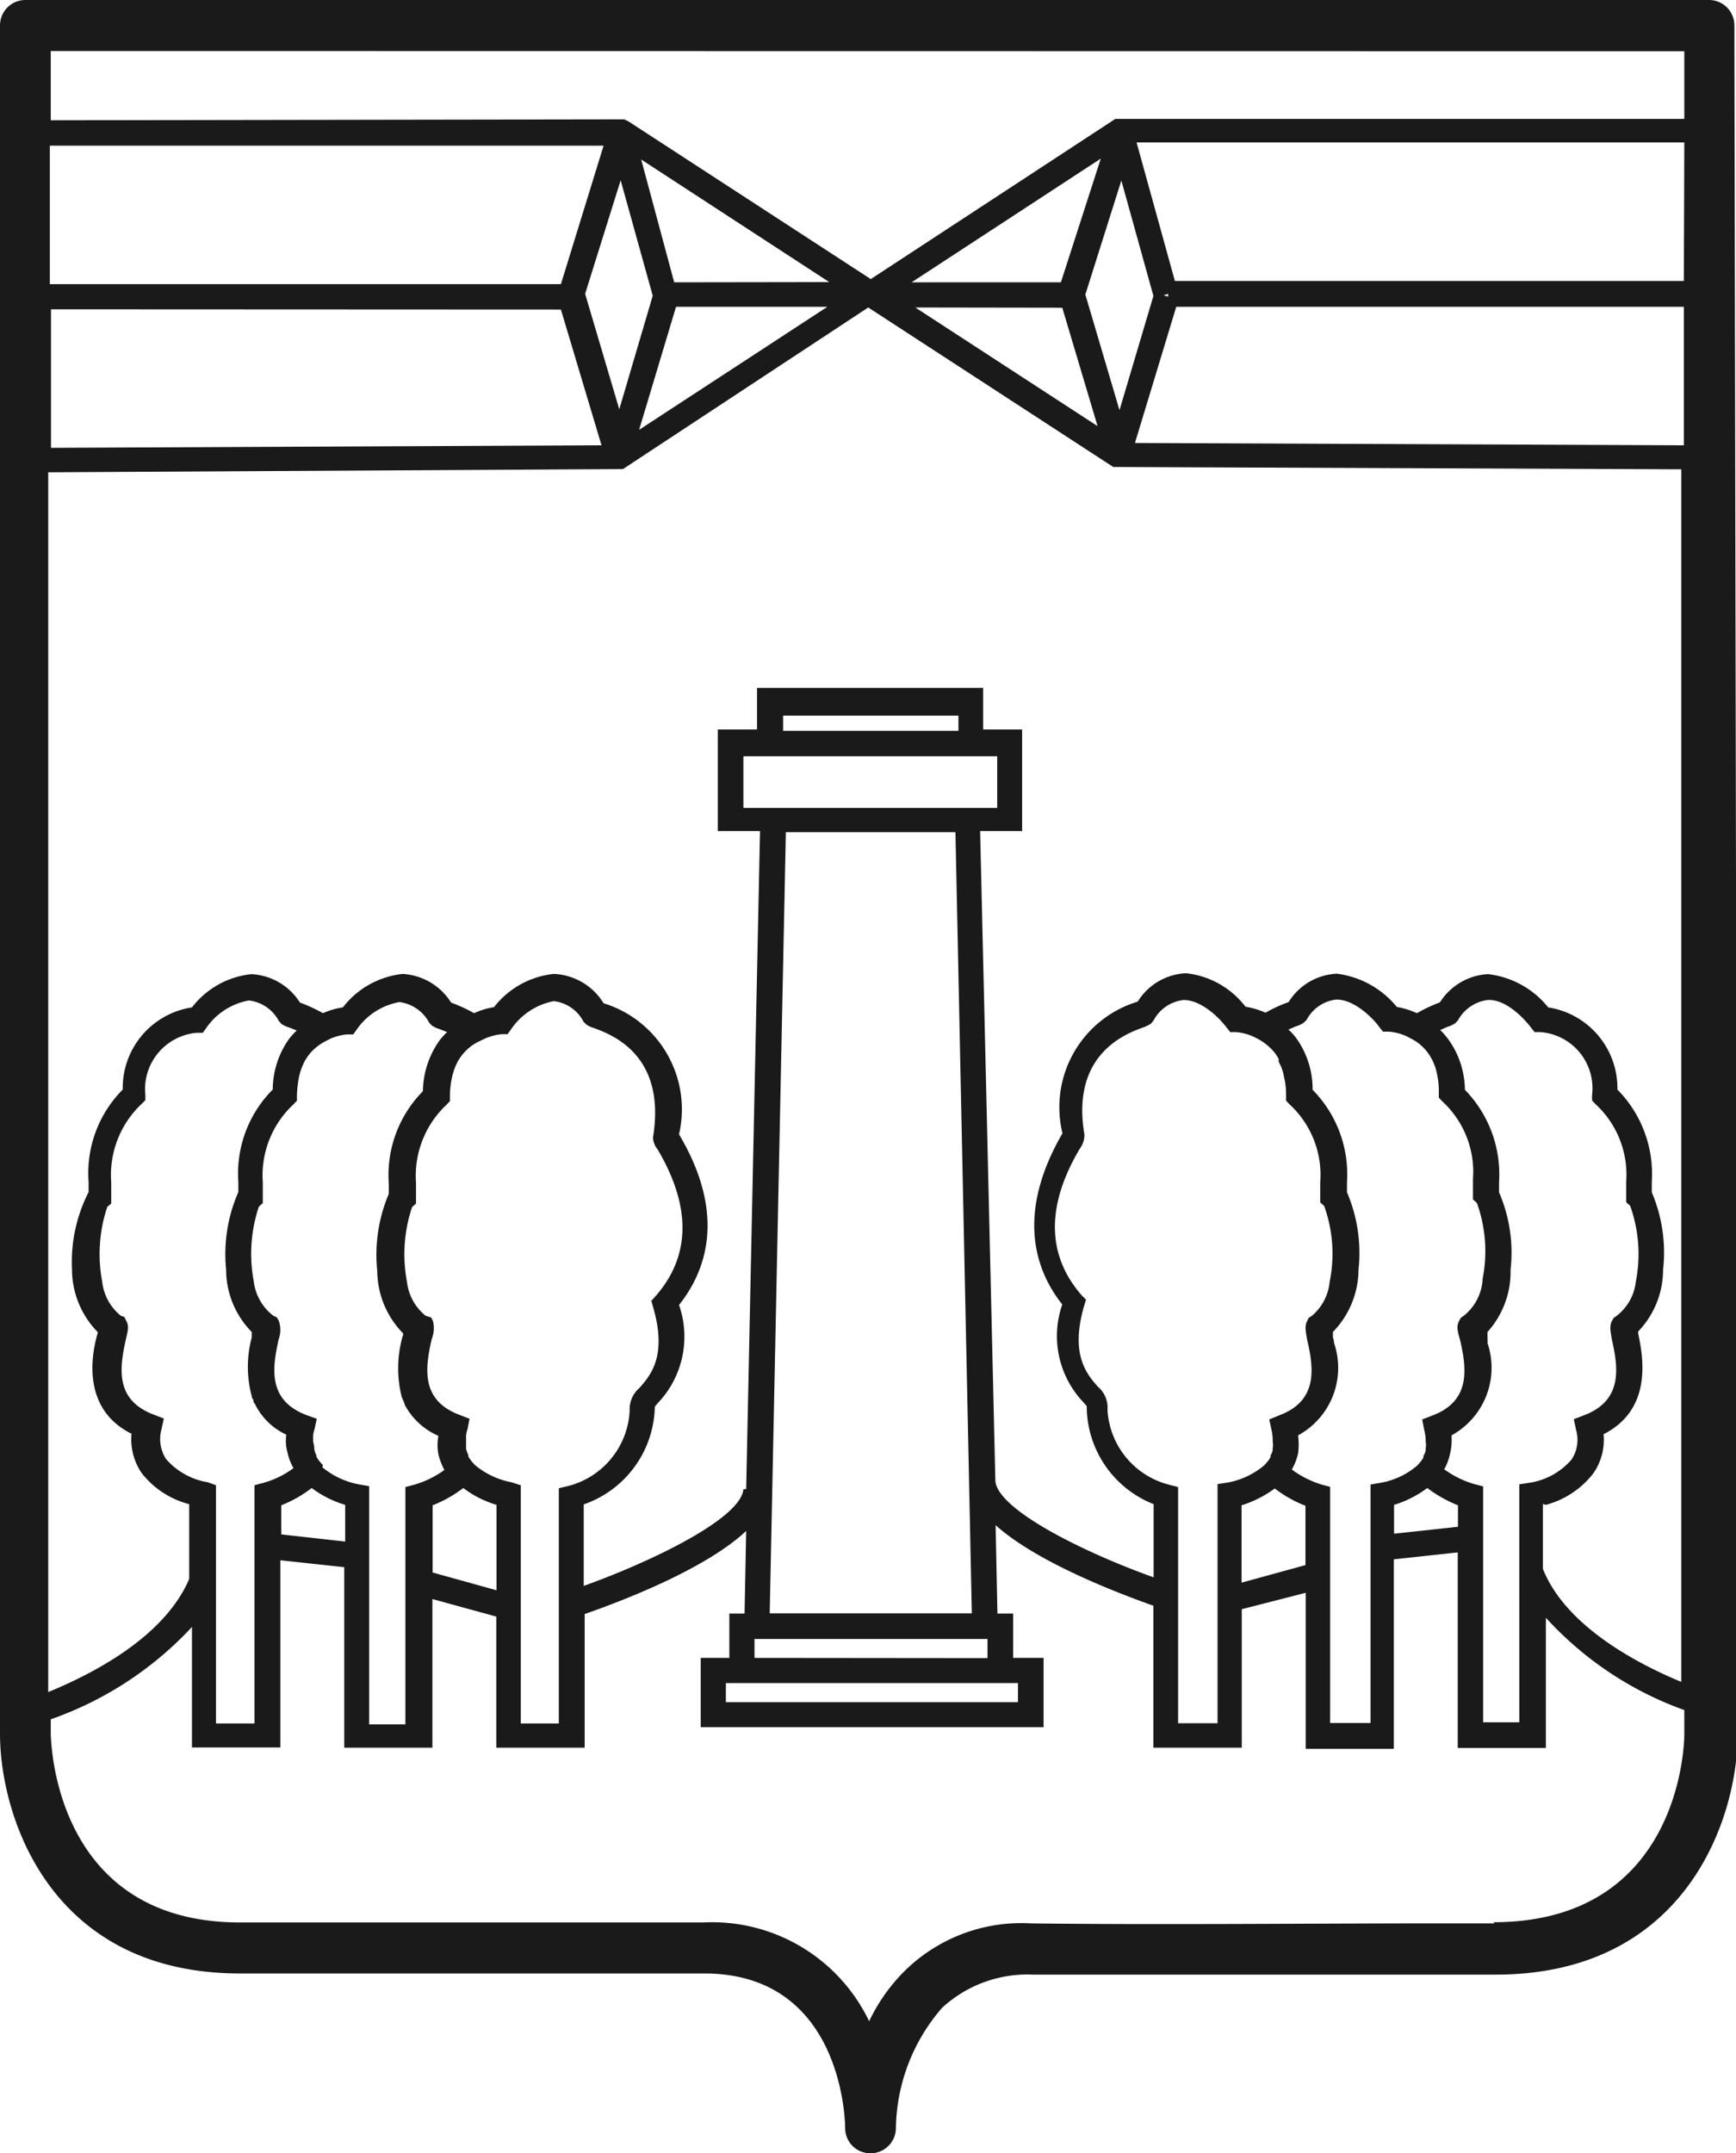 <svg xmlns="http://www.w3.org/2000/svg" viewBox="0 0 75.24 93.28"><defs><style>.cls-1{fill:#1a1a1a;}</style></defs><g id="Layer_2" data-name="Layer 2"><g id="svg8"><path id="path2187" class="cls-1" d="M75.17,1.1A1.1,1.1,0,0,0,74.07,0H1.1A1.1,1.1,0,0,0,0,1.1v74C0,78.7,2.18,85.49,10.4,85.49H30.52c6,0,6.11,6.42,6.11,6.7a1.09,1.09,0,0,0,1.1,1.09h0a1.1,1.1,0,0,0,1.1-1.1h0a8.12,8.12,0,0,1,2-5.2,5.45,5.45,0,0,1,3.92-1.44c5.21,0,12.57,0,17,0h3.07c8.24,0,10.46-6.74,10.49-10.32Zm-28.3,55c-1.51-1.74-1.53-3.88-.07-6.34a1,1,0,0,0,.2-.61c-.59-3.47,1.77-4.36,2.54-4.64a1.63,1.63,0,0,0,.35-.17L50,44.2a1.68,1.68,0,0,1,1.3-.88c.81,0,1.61.85,1.86,1.19l.16.2.25,0a2.27,2.27,0,0,1,.76.2l.2.1a2.58,2.58,0,0,1,.52.38l0,0a1.76,1.76,0,0,1,.37.49V46a1.93,1.93,0,0,1,.23.65,3.23,3.23,0,0,1,.09.81v.22l.15.16a4.15,4.15,0,0,1,1.33,3.37v.88l.17.15a6.1,6.1,0,0,1,.24,3.28A2.2,2.2,0,0,1,56.86,57l-.14.09-.07.14c-.11.22-.06.43,0,.8.3,1.26.47,2.65-1.2,3.28l-.44.18.1.46a1.9,1.9,0,0,1,.05.4v.09a.73.73,0,0,1,0,.29v.07c0,.09-.06.19-.1.27a.07.07,0,0,1,0,.06,1.14,1.14,0,0,1-.18.25l-.09.1,0,0a3.42,3.42,0,0,1-1.56.74l-.46.07V74.65H51.06V64.42l-.42-.11A3.55,3.55,0,0,1,48,61.07a1.18,1.18,0,0,0-.42-1c-.48-.55-1.2-1.38-.6-3.48l.09-.29Zm6.94,9.11a4.87,4.87,0,0,0,1.44-.73,5.34,5.34,0,0,0,1.33.75V67.8l-2.77.76ZM56,63.64v0a2.45,2.45,0,0,0,.26-.68v0a2.88,2.88,0,0,0,0-.78,3.33,3.33,0,0,0,1.56-4,.85.85,0,0,0-.05-.24c0-.07,0-.12,0-.18v-.06A3.9,3.9,0,0,0,58.88,55a6.69,6.69,0,0,0-.5-3.35v-.44a5.22,5.22,0,0,0-1.49-4A3.79,3.79,0,0,0,56.2,45l0,0a2.33,2.33,0,0,0-.36-.4l.33-.14a1.2,1.2,0,0,0,.34-.16l.12-.12a1.67,1.67,0,0,1,1.29-.88c.81,0,1.62.85,1.86,1.19l.16.2.25,0a2.3,2.3,0,0,1,.77.2l.19.1a2,2,0,0,1,.53.38l0,0a2.09,2.09,0,0,1,.37.5v0a2.28,2.28,0,0,1,.23.65,3.37,3.37,0,0,1,.08.81v.22l.15.16a4.15,4.15,0,0,1,1.33,3.37v.88l.17.15a6.17,6.17,0,0,1,.25,3.28A2.18,2.18,0,0,1,63.44,57l-.13.09-.08.15c-.11.22-.06.43.05.8.29,1.26.47,2.65-1.2,3.28l-.44.17.09.47a1.94,1.94,0,0,1,.06.4v.09a.7.7,0,0,1,0,.29v.07c0,.09-.06.19-.1.27a.07.07,0,0,1,0,.06,1.14,1.14,0,0,1-.18.25l-.09.1,0,0a3.31,3.31,0,0,1-1.56.74l-.46.08V74.64H57.65V64.41l-.41-.11A4.38,4.38,0,0,1,56,63.67Zm4.42,1.55a4.65,4.65,0,0,0,1.44-.73,5.71,5.71,0,0,0,1.33.75v.93l-2.77.3Zm2.18-1.55v0a2.42,2.42,0,0,0,.25-.68v0a2.52,2.52,0,0,0,.06-.78,3.34,3.34,0,0,0,1.56-4,1.44,1.44,0,0,0,0-.24c0-.07,0-.12,0-.18v-.06A3.89,3.89,0,0,0,65.47,55a6.58,6.58,0,0,0-.5-3.35v-.44a5.24,5.24,0,0,0-1.48-4,3.79,3.79,0,0,0-.7-2.16h0a3.19,3.19,0,0,0-.37-.43l.32-.14a1.2,1.2,0,0,0,.34-.16l.11-.12a1.71,1.71,0,0,1,1.29-.88c.8-.05,1.62.85,1.87,1.19l.16.2.25,0A2.44,2.44,0,0,1,69,47.45v.22l.15.16a4.15,4.15,0,0,1,1.33,3.37v.88l.17.15a6.17,6.17,0,0,1,.25,3.28A2.18,2.18,0,0,1,70.07,57l-.13.09-.08.14c-.11.22-.06.43,0,.8.29,1.26.46,2.65-1.21,3.28l-.44.17.1.47a1.54,1.54,0,0,1-.2,1.28,3,3,0,0,1-1.8,1l-.46.07V74.61H64.28V64.39l-.42-.11a4.27,4.27,0,0,1-1.28-.64ZM67,65.19a3.85,3.85,0,0,0,2.06-1.37,2.54,2.54,0,0,0,.44-1.69C71.73,61,71.16,58.58,71,57.75v-.07A3.87,3.87,0,0,0,72.08,55a6.67,6.67,0,0,0-.49-3.35V51.2a5.2,5.2,0,0,0-1.49-4,3.54,3.54,0,0,0-3-3.56,3.91,3.91,0,0,0-2.6-1.44,2.62,2.62,0,0,0-2.09,1.22h0a7.23,7.23,0,0,0-1,.47,3.6,3.6,0,0,0-.87-.27,4,4,0,0,0-2.6-1.44,2.6,2.6,0,0,0-2.09,1.23h0a6,6,0,0,0-1,.46,3.55,3.55,0,0,0-.87-.26,3.74,3.74,0,0,0-2.58-1.45h0a2.6,2.6,0,0,0-2.09,1.23h0a4.78,4.78,0,0,0-3.27,5.67.05.05,0,0,1,0,.05c-2,3.46-1.19,5.9,0,7.4a4.16,4.16,0,0,0,.9,4.22l.16.18h0A4.57,4.57,0,0,0,50,65.16v3.17c-3-1.07-6.75-2.92-6.86-4.17h0L42.48,36H44.3V31.6H42.61V29.8h-9.8v1.8h-1.7V36h1.83l-.6,28.51h-.12c-.1,1.26-3.93,3.12-6.92,4.19V65.17a4.57,4.57,0,0,0,3.08-4.23h0c.05-.06.1-.13.16-.19a4.17,4.17,0,0,0,.89-4.22c1.19-1.49,2.05-3.94,0-7.39a0,0,0,0,0,0,0,4.81,4.81,0,0,0-3.27-5.68h0A2.66,2.66,0,0,0,24,42.19h0a3.78,3.78,0,0,0-2.59,1.44,3.2,3.2,0,0,0-.86.26,7.46,7.46,0,0,0-1-.46h0a2.66,2.66,0,0,0-2.1-1.24h0a3.79,3.79,0,0,0-2.59,1.45,3.16,3.16,0,0,0-.86.25,7.46,7.46,0,0,0-1-.46h0a2.65,2.65,0,0,0-2.1-1.23h0a3.73,3.73,0,0,0-2.58,1.44,3.53,3.53,0,0,0-3,3.56,5.13,5.13,0,0,0-1.48,4v.44A6.69,6.69,0,0,0,3.12,55a3.89,3.89,0,0,0,1.11,2.7v.06C4,58.55,3.47,61,5.7,62.11a2.61,2.61,0,0,0,.43,1.69A3.82,3.82,0,0,0,8.2,65.16V68.4C7.09,71,3.82,72.59,2.09,73.3V20.46L27,20.32l10.63-7,10.62,6.91,24.62.1,0,52.53c-1.79-.74-5-2.37-6-4.9h0V65.15ZM43.9,72.91h.22v.83H31.46v-.83H43.9ZM32.7,71.82V71H42.8v.83Zm8.84-40.16h-7.6V31h7.6Zm1.1,1.1h.58V35h-11V32.76H42.64ZM33.36,69.89l.7-33.84h7.35l.71,33.84ZM9,64.21a3.05,3.05,0,0,1-1.8-1A1.6,1.6,0,0,1,7,61.91l.1-.46-.44-.17c-1.67-.63-1.49-2-1.2-3.28.09-.38.14-.58,0-.8l-.07-.15L5.24,57a2.2,2.2,0,0,1-.81-1.47,6.46,6.46,0,0,1,.22-3.25l.17-.14V51.2a4.22,4.22,0,0,1,1.32-3.38l.16-.16v-.22a2.45,2.45,0,0,1,2.24-2.7h.25l.15-.21a2.86,2.86,0,0,1,1.85-1.19h0a1.69,1.69,0,0,1,1.29.88l.11.13a1.2,1.2,0,0,0,.34.16l.33.13a3.25,3.25,0,0,0-.35.39l0,0a3.83,3.83,0,0,0-.69,2.17,5.15,5.15,0,0,0-1.49,4v.44A6.69,6.69,0,0,0,9.8,55a3.85,3.85,0,0,0,1.11,2.7v.06c0,.06,0,.11,0,.18a4.91,4.91,0,0,0,0,2.54s0,.08.05.13,0,.13.08.19a2.84,2.84,0,0,0,1.37,1.35,1.8,1.8,0,0,0,.05.77v0a2.34,2.34,0,0,0,.26.68v0a4,4,0,0,1-1.28.63l-.41.11V74.66H9.36V64.34Zm3.19,1a5.49,5.49,0,0,0,1.32-.75,4.57,4.57,0,0,0,1.45.73v1.59l-2.77-.31ZM14,63.47h0a.6.6,0,0,1-.11-.12,1.44,1.44,0,0,1-.18-.25.07.07,0,0,0,0-.06,1.07,1.07,0,0,1-.09-.27V62.7c0-.09-.05-.2-.05-.29v-.08a1,1,0,0,1,.06-.41l.1-.46-.45-.16c-1.67-.64-1.49-2-1.2-3.29a1.18,1.18,0,0,0,0-.8L12,57.07,11.85,57A2.2,2.2,0,0,1,11,55.52a6.44,6.44,0,0,1,.22-3.25l.17-.15v-.9a4.2,4.2,0,0,1,1.33-3.38l.15-.16v-.22a4.77,4.77,0,0,1,.09-.81,2.78,2.78,0,0,1,.23-.65h0a2.12,2.12,0,0,1,.38-.51l0,0a2.23,2.23,0,0,1,.53-.38l.19-.1a2.32,2.32,0,0,1,.76-.2h.26l.15-.21a2.86,2.86,0,0,1,1.85-1.19h0a1.7,1.7,0,0,1,1.29.89l.11.12a1.2,1.2,0,0,0,.34.16l.33.13a2.63,2.63,0,0,0-.35.39l0,0a3.85,3.85,0,0,0-.7,2.17,5.17,5.17,0,0,0-1.48,4v.45a6.76,6.76,0,0,0-.5,3.34,3.9,3.9,0,0,0,1.12,2.7v.06c0,.06-.05.11-.05.18a5.06,5.06,0,0,0,0,2.55s.05.08.06.13a1.07,1.07,0,0,1,.07.19A3,3,0,0,0,19,62.2,2.2,2.2,0,0,0,19,63v0a3,3,0,0,0,.26.68v0a4.26,4.26,0,0,1-1.28.63l-.41.11V74.7H16V64.38l-.46-.08a3.48,3.48,0,0,1-1.57-.74Zm4.75,1.74a5.52,5.52,0,0,0,1.33-.75,4.44,4.44,0,0,0,1.44.73v3.7l-2.77-.77Zm3.41-1a3.48,3.48,0,0,1-1.57-.74h0l-.11-.12a2,2,0,0,1-.18-.25s0,0,0-.06a2.15,2.15,0,0,1-.1-.27V62.7c0-.09,0-.2,0-.29v-.08a1,1,0,0,1,.06-.41l.09-.46-.44-.17c-1.67-.63-1.49-2-1.2-3.28a1.26,1.26,0,0,0,.05-.8l-.08-.14L18.45,57a2.2,2.2,0,0,1-.81-1.46,6.44,6.44,0,0,1,.22-3.25l.17-.15v-.9a4.22,4.22,0,0,1,1.32-3.38l.15-.16v-.22a3.93,3.93,0,0,1,.09-.81,2.78,2.78,0,0,1,.23-.65h0a2.12,2.12,0,0,1,.38-.51l0,0a2,2,0,0,1,.53-.38L21,45a2.32,2.32,0,0,1,.76-.2H22l.15-.21A2.89,2.89,0,0,1,24,43.37h0a1.66,1.66,0,0,1,1.29.89l.12.12a1.15,1.15,0,0,0,.35.16c.77.29,3.13,1.17,2.54,4.74a.9.9,0,0,0,.2.51c1.46,2.47,1.44,4.6-.07,6.34l-.2.22.08.29c.61,2.1-.11,2.93-.59,3.48a1.22,1.22,0,0,0-.43,1,3.55,3.55,0,0,1-2.65,3.25l-.42.1V74.66H22.57V64.34Zm2.64-51.48.09,0-.09,0Zm4.07.08-.1,0,.1,0Zm.43.48h6.56L27.7,18.62Zm-2.46,4.44-1.48-5L26.9,7.81l1.39,5Zm19.66-5h0Zm4.13,0v.12l-.2-.06Zm-4.59.6,1.53,5.13-7.9-5.14Zm1-.57,1.56-4.94,1.39,5-1.47,4.95Zm3.94.53,22,0v6l-23.79-.1Zm22-1.12-22.06,0-1.66-6H73Zm-27,.06H39.51l8.2-5.36Zm-16.76,0L27.79,6.91l8.15,5.31Zm-4.91.08-22.15,0v-6l24,0Zm0,1.1,1.76,5.88L2.21,19.4v-6ZM73,2.22V5.15H48.34l-10.6,6.94L27.24,5.26l-.19-.09L2.2,5.21v-3Zm-8.22,81.1H61.68c-4.4,0-11.76.07-17,0a7.21,7.21,0,0,0-5.49,2.08,7.79,7.79,0,0,0-1.52,2.16,7.55,7.55,0,0,0-7.19-4.28H10.4c-8.06,0-8.19-7.86-8.2-8.19v-.61a15.19,15.19,0,0,0,6.12-4v5.22h3.83V67.59l2.77.3v7.82h3.82V69.27l2.77.76v5.68h3.83V69.92c1.35-.47,5.17-1.88,7-3.6l-.07,3.58h-.66v1.92H30.37v3H45.23v-3H43.91V69.9h-.68l-.08-3.83c1.84,1.65,5.46,3,6.84,3.49v6.15h3.83v-6L56.59,69v6.76h3.82V67.55l2.77-.3v8.47H67V70.08a14.9,14.9,0,0,0,6,4v1.06c0,.34-.14,8.13-8.28,8.13Z"/></g></g></svg>